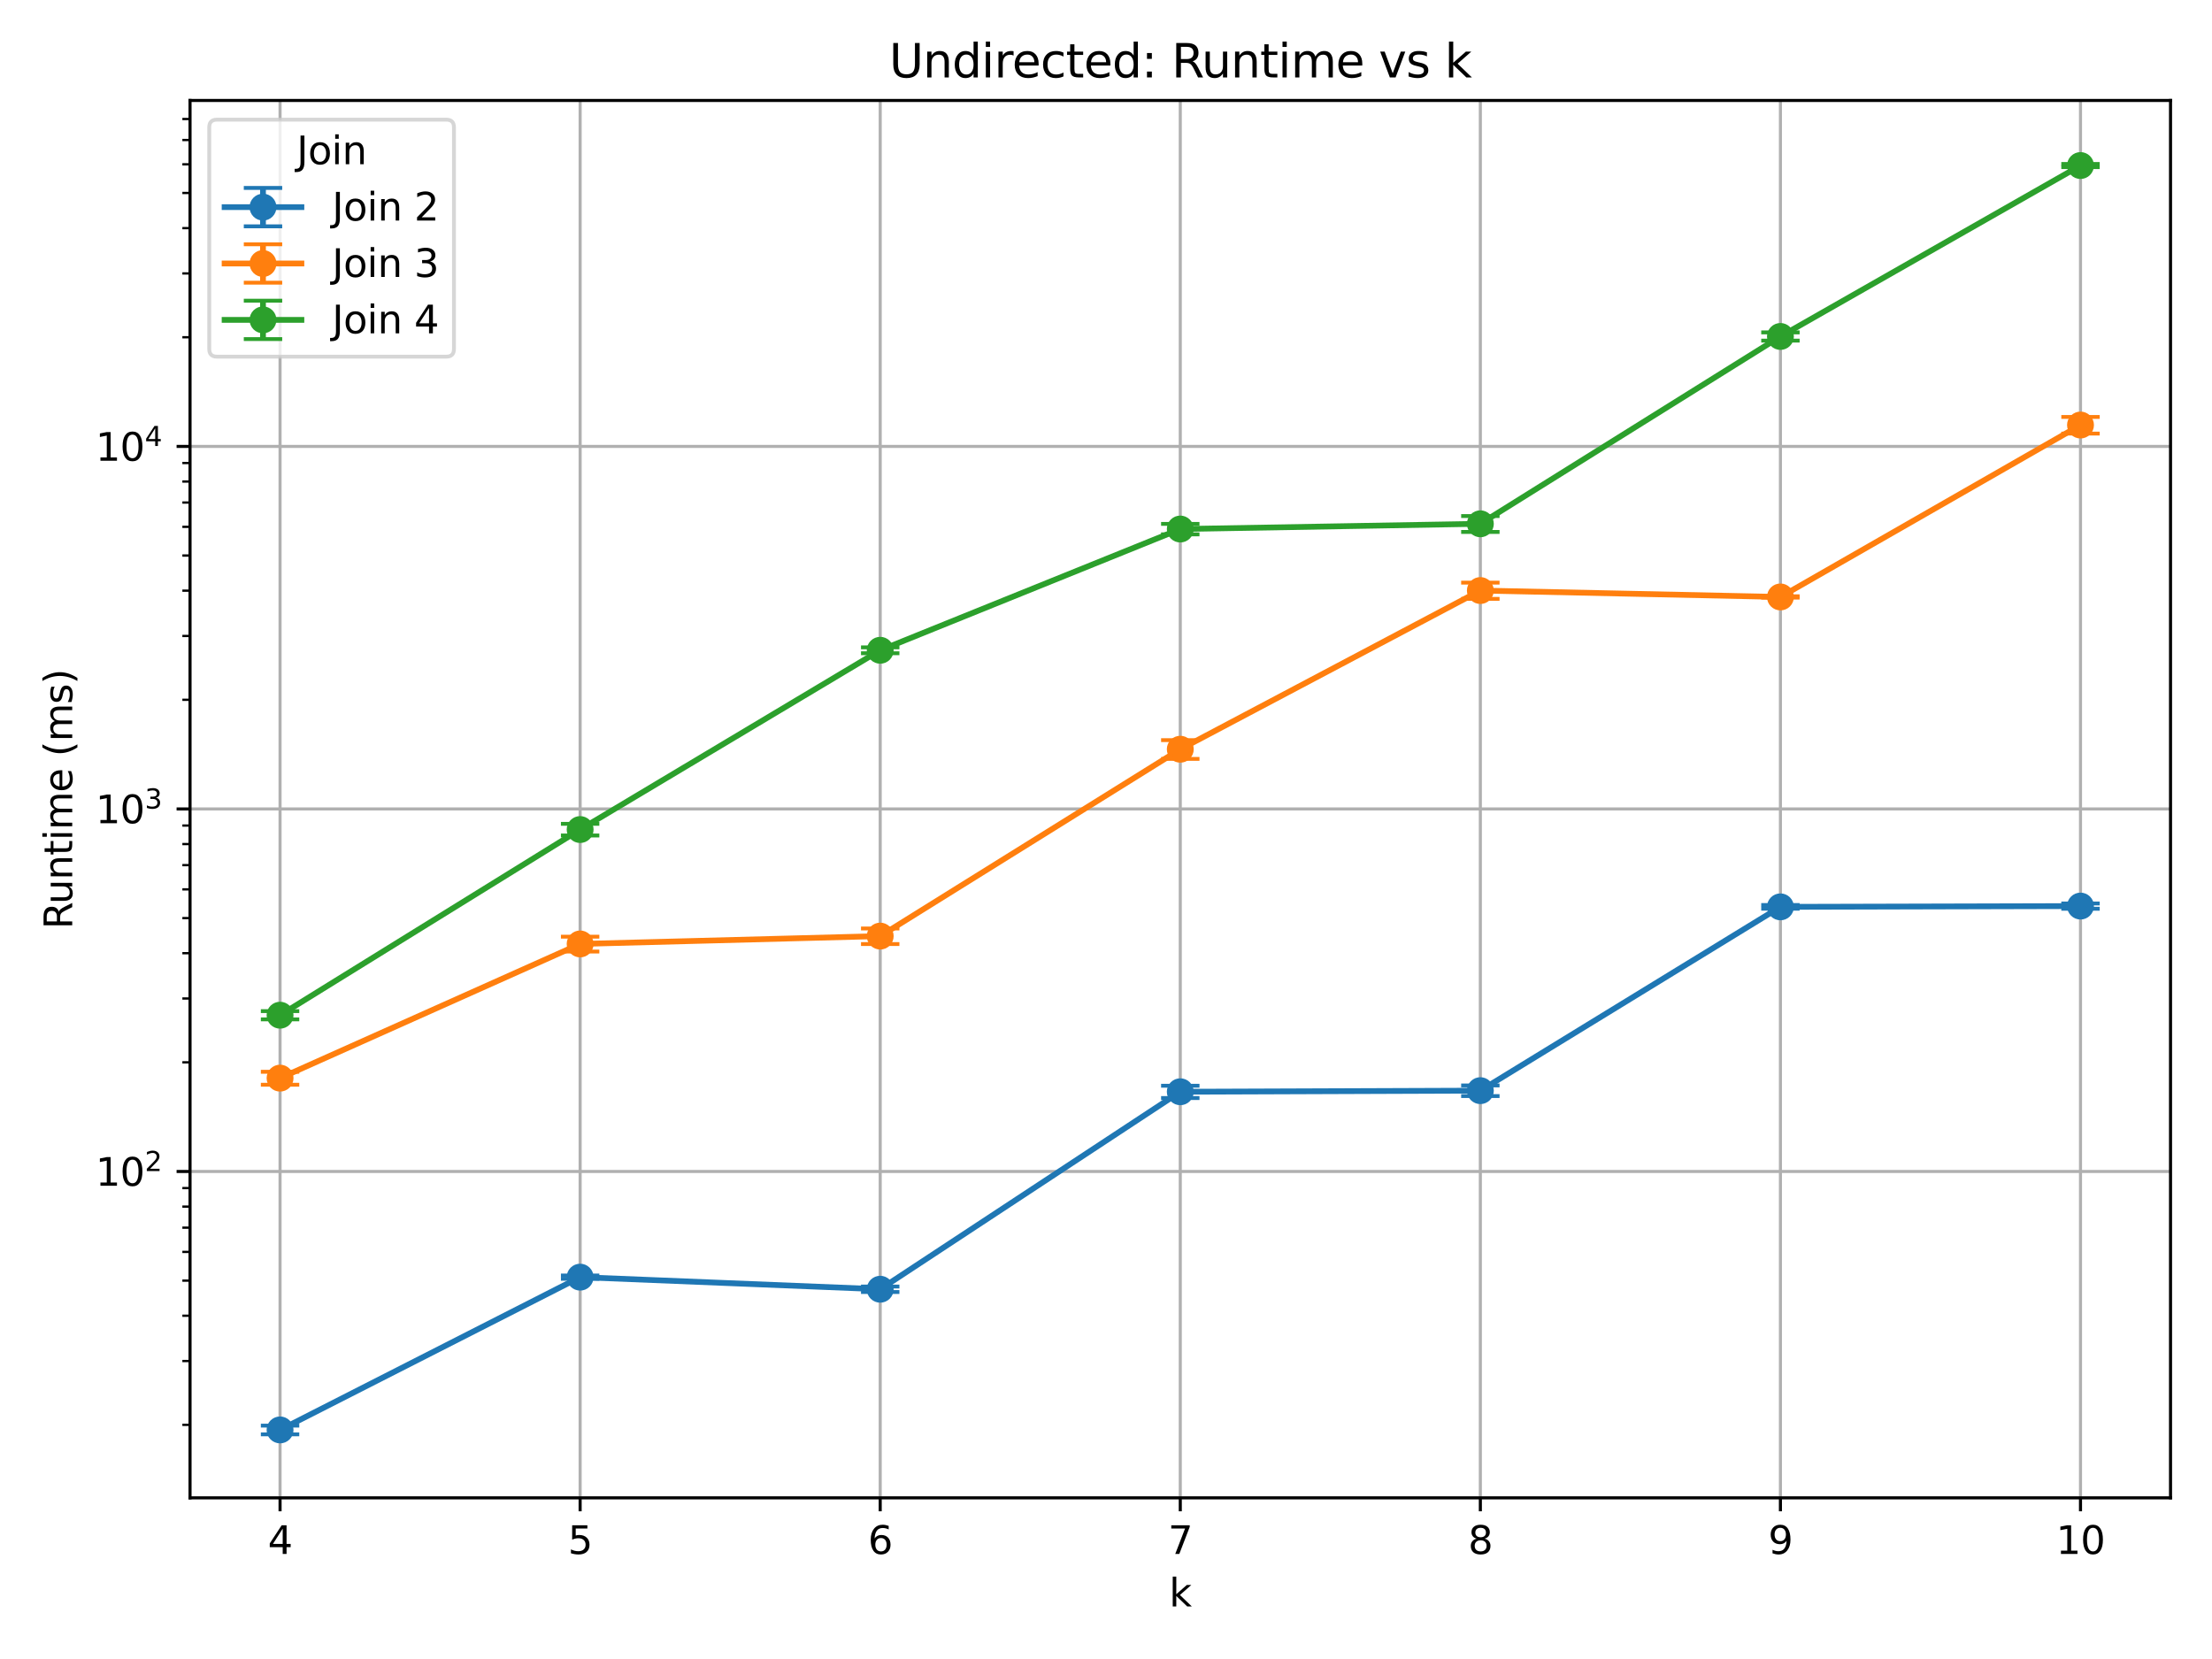 <?xml version="1.0" encoding="utf-8" standalone="no"?>
<!DOCTYPE svg PUBLIC "-//W3C//DTD SVG 1.1//EN"
  "http://www.w3.org/Graphics/SVG/1.1/DTD/svg11.dtd">
<svg xmlns:xlink="http://www.w3.org/1999/xlink" width="576pt" height="432pt" viewBox="0 0 576 432" xmlns="http://www.w3.org/2000/svg" version="1.1">
 <defs>
  <style type="text/css">*{stroke-linejoin: round; stroke-linecap: butt}</style>
 </defs>
 <g id="figure_1">
  <g id="patch_1">
   <path d="M 0 432 
L 576 432 
L 576 0 
L 0 0 
z
" style="fill: #ffffff"/>
  </g>
  <g id="axes_1">
   <g id="patch_2">
    <path d="M 49.485 390.04 
L 565.2 390.04 
L 565.2 26.16 
L 49.485 26.16 
z
" style="fill: #ffffff"/>
   </g>
   <g id="matplotlib.axis_1">
    <g id="xtick_1">
     <g id="line2d_1">
      <path d="M 72.927 390.04 
L 72.927 26.16 
" clip-path="url(#p89d82f7afc)" style="fill: none; stroke: #b0b0b0; stroke-width: 0.8; stroke-linecap: square"/>
     </g>
     <g id="line2d_2">
      <defs>
       <path id="mcb3fe357d2" d="M 0 0 
L 0 3.5 
" style="stroke: #000000; stroke-width: 0.8"/>
      </defs>
      <g>
       <use xlink:href="#mcb3fe357d2" x="72.927" y="390.04" style="stroke: #000000; stroke-width: 0.8"/>
      </g>
     </g>
     <g id="text_1">
      <!-- 4 -->
      <g transform="translate(69.746 404.638) scale(0.1 -0.1)">
       <defs>
        <path id="DejaVuSans-34" d="M 2419 4116 
L 825 1625 
L 2419 1625 
L 2419 4116 
z
M 2253 4666 
L 3047 4666 
L 3047 1625 
L 3713 1625 
L 3713 1100 
L 3047 1100 
L 3047 0 
L 2419 0 
L 2419 1100 
L 313 1100 
L 313 1709 
L 2253 4666 
z
" transform="scale(0.016)"/>
       </defs>
       <use xlink:href="#DejaVuSans-34"/>
      </g>
     </g>
    </g>
    <g id="xtick_2">
     <g id="line2d_3">
      <path d="M 151.065 390.04 
L 151.065 26.16 
" clip-path="url(#p89d82f7afc)" style="fill: none; stroke: #b0b0b0; stroke-width: 0.8; stroke-linecap: square"/>
     </g>
     <g id="line2d_4">
      <g>
       <use xlink:href="#mcb3fe357d2" x="151.065" y="390.04" style="stroke: #000000; stroke-width: 0.8"/>
      </g>
     </g>
     <g id="text_2">
      <!-- 5 -->
      <g transform="translate(147.884 404.638) scale(0.1 -0.1)">
       <defs>
        <path id="DejaVuSans-35" d="M 691 4666 
L 3169 4666 
L 3169 4134 
L 1269 4134 
L 1269 2991 
Q 1406 3038 1543 3061 
Q 1681 3084 1819 3084 
Q 2600 3084 3056 2656 
Q 3513 2228 3513 1497 
Q 3513 744 3044 326 
Q 2575 -91 1722 -91 
Q 1428 -91 1123 -41 
Q 819 9 494 109 
L 494 744 
Q 775 591 1075 516 
Q 1375 441 1709 441 
Q 2250 441 2565 725 
Q 2881 1009 2881 1497 
Q 2881 1984 2565 2268 
Q 2250 2553 1709 2553 
Q 1456 2553 1204 2497 
Q 953 2441 691 2322 
L 691 4666 
z
" transform="scale(0.016)"/>
       </defs>
       <use xlink:href="#DejaVuSans-35"/>
      </g>
     </g>
    </g>
    <g id="xtick_3">
     <g id="line2d_5">
      <path d="M 229.204 390.04 
L 229.204 26.16 
" clip-path="url(#p89d82f7afc)" style="fill: none; stroke: #b0b0b0; stroke-width: 0.8; stroke-linecap: square"/>
     </g>
     <g id="line2d_6">
      <g>
       <use xlink:href="#mcb3fe357d2" x="229.204" y="390.04" style="stroke: #000000; stroke-width: 0.8"/>
      </g>
     </g>
     <g id="text_3">
      <!-- 6 -->
      <g transform="translate(226.023 404.638) scale(0.1 -0.1)">
       <defs>
        <path id="DejaVuSans-36" d="M 2113 2584 
Q 1688 2584 1439 2293 
Q 1191 2003 1191 1497 
Q 1191 994 1439 701 
Q 1688 409 2113 409 
Q 2538 409 2786 701 
Q 3034 994 3034 1497 
Q 3034 2003 2786 2293 
Q 2538 2584 2113 2584 
z
M 3366 4563 
L 3366 3988 
Q 3128 4100 2886 4159 
Q 2644 4219 2406 4219 
Q 1781 4219 1451 3797 
Q 1122 3375 1075 2522 
Q 1259 2794 1537 2939 
Q 1816 3084 2150 3084 
Q 2853 3084 3261 2657 
Q 3669 2231 3669 1497 
Q 3669 778 3244 343 
Q 2819 -91 2113 -91 
Q 1303 -91 875 529 
Q 447 1150 447 2328 
Q 447 3434 972 4092 
Q 1497 4750 2381 4750 
Q 2619 4750 2861 4703 
Q 3103 4656 3366 4563 
z
" transform="scale(0.016)"/>
       </defs>
       <use xlink:href="#DejaVuSans-36"/>
      </g>
     </g>
    </g>
    <g id="xtick_4">
     <g id="line2d_7">
      <path d="M 307.343 390.04 
L 307.343 26.16 
" clip-path="url(#p89d82f7afc)" style="fill: none; stroke: #b0b0b0; stroke-width: 0.8; stroke-linecap: square"/>
     </g>
     <g id="line2d_8">
      <g>
       <use xlink:href="#mcb3fe357d2" x="307.343" y="390.04" style="stroke: #000000; stroke-width: 0.8"/>
      </g>
     </g>
     <g id="text_4">
      <!-- 7 -->
      <g transform="translate(304.161 404.638) scale(0.1 -0.1)">
       <defs>
        <path id="DejaVuSans-37" d="M 525 4666 
L 3525 4666 
L 3525 4397 
L 1831 0 
L 1172 0 
L 2766 4134 
L 525 4134 
L 525 4666 
z
" transform="scale(0.016)"/>
       </defs>
       <use xlink:href="#DejaVuSans-37"/>
      </g>
     </g>
    </g>
    <g id="xtick_5">
     <g id="line2d_9">
      <path d="M 385.481 390.04 
L 385.481 26.16 
" clip-path="url(#p89d82f7afc)" style="fill: none; stroke: #b0b0b0; stroke-width: 0.8; stroke-linecap: square"/>
     </g>
     <g id="line2d_10">
      <g>
       <use xlink:href="#mcb3fe357d2" x="385.481" y="390.04" style="stroke: #000000; stroke-width: 0.8"/>
      </g>
     </g>
     <g id="text_5">
      <!-- 8 -->
      <g transform="translate(382.3 404.638) scale(0.1 -0.1)">
       <defs>
        <path id="DejaVuSans-38" d="M 2034 2216 
Q 1584 2216 1326 1975 
Q 1069 1734 1069 1313 
Q 1069 891 1326 650 
Q 1584 409 2034 409 
Q 2484 409 2743 651 
Q 3003 894 3003 1313 
Q 3003 1734 2745 1975 
Q 2488 2216 2034 2216 
z
M 1403 2484 
Q 997 2584 770 2862 
Q 544 3141 544 3541 
Q 544 4100 942 4425 
Q 1341 4750 2034 4750 
Q 2731 4750 3128 4425 
Q 3525 4100 3525 3541 
Q 3525 3141 3298 2862 
Q 3072 2584 2669 2484 
Q 3125 2378 3379 2068 
Q 3634 1759 3634 1313 
Q 3634 634 3220 271 
Q 2806 -91 2034 -91 
Q 1263 -91 848 271 
Q 434 634 434 1313 
Q 434 1759 690 2068 
Q 947 2378 1403 2484 
z
M 1172 3481 
Q 1172 3119 1398 2916 
Q 1625 2713 2034 2713 
Q 2441 2713 2670 2916 
Q 2900 3119 2900 3481 
Q 2900 3844 2670 4047 
Q 2441 4250 2034 4250 
Q 1625 4250 1398 4047 
Q 1172 3844 1172 3481 
z
" transform="scale(0.016)"/>
       </defs>
       <use xlink:href="#DejaVuSans-38"/>
      </g>
     </g>
    </g>
    <g id="xtick_6">
     <g id="line2d_11">
      <path d="M 463.62 390.04 
L 463.62 26.16 
" clip-path="url(#p89d82f7afc)" style="fill: none; stroke: #b0b0b0; stroke-width: 0.8; stroke-linecap: square"/>
     </g>
     <g id="line2d_12">
      <g>
       <use xlink:href="#mcb3fe357d2" x="463.62" y="390.04" style="stroke: #000000; stroke-width: 0.8"/>
      </g>
     </g>
     <g id="text_6">
      <!-- 9 -->
      <g transform="translate(460.439 404.638) scale(0.1 -0.1)">
       <defs>
        <path id="DejaVuSans-39" d="M 703 97 
L 703 672 
Q 941 559 1184 500 
Q 1428 441 1663 441 
Q 2288 441 2617 861 
Q 2947 1281 2994 2138 
Q 2813 1869 2534 1725 
Q 2256 1581 1919 1581 
Q 1219 1581 811 2004 
Q 403 2428 403 3163 
Q 403 3881 828 4315 
Q 1253 4750 1959 4750 
Q 2769 4750 3195 4129 
Q 3622 3509 3622 2328 
Q 3622 1225 3098 567 
Q 2575 -91 1691 -91 
Q 1453 -91 1209 -44 
Q 966 3 703 97 
z
M 1959 2075 
Q 2384 2075 2632 2365 
Q 2881 2656 2881 3163 
Q 2881 3666 2632 3958 
Q 2384 4250 1959 4250 
Q 1534 4250 1286 3958 
Q 1038 3666 1038 3163 
Q 1038 2656 1286 2365 
Q 1534 2075 1959 2075 
z
" transform="scale(0.016)"/>
       </defs>
       <use xlink:href="#DejaVuSans-39"/>
      </g>
     </g>
    </g>
    <g id="xtick_7">
     <g id="line2d_13">
      <path d="M 541.758 390.04 
L 541.758 26.16 
" clip-path="url(#p89d82f7afc)" style="fill: none; stroke: #b0b0b0; stroke-width: 0.8; stroke-linecap: square"/>
     </g>
     <g id="line2d_14">
      <g>
       <use xlink:href="#mcb3fe357d2" x="541.758" y="390.04" style="stroke: #000000; stroke-width: 0.8"/>
      </g>
     </g>
     <g id="text_7">
      <!-- 10 -->
      <g transform="translate(535.396 404.638) scale(0.1 -0.1)">
       <defs>
        <path id="DejaVuSans-31" d="M 794 531 
L 1825 531 
L 1825 4091 
L 703 3866 
L 703 4441 
L 1819 4666 
L 2450 4666 
L 2450 531 
L 3481 531 
L 3481 0 
L 794 0 
L 794 531 
z
" transform="scale(0.016)"/>
        <path id="DejaVuSans-30" d="M 2034 4250 
Q 1547 4250 1301 3770 
Q 1056 3291 1056 2328 
Q 1056 1369 1301 889 
Q 1547 409 2034 409 
Q 2525 409 2770 889 
Q 3016 1369 3016 2328 
Q 3016 3291 2770 3770 
Q 2525 4250 2034 4250 
z
M 2034 4750 
Q 2819 4750 3233 4129 
Q 3647 3509 3647 2328 
Q 3647 1150 3233 529 
Q 2819 -91 2034 -91 
Q 1250 -91 836 529 
Q 422 1150 422 2328 
Q 422 3509 836 4129 
Q 1250 4750 2034 4750 
z
" transform="scale(0.016)"/>
       </defs>
       <use xlink:href="#DejaVuSans-31"/>
       <use xlink:href="#DejaVuSans-30" x="63.623"/>
      </g>
     </g>
    </g>
    <g id="text_8">
     <!-- k -->
     <g transform="translate(304.447 418.317) scale(0.1 -0.1)">
      <defs>
       <path id="DejaVuSans-6b" d="M 581 4863 
L 1159 4863 
L 1159 1991 
L 2875 3500 
L 3609 3500 
L 1753 1863 
L 3688 0 
L 2938 0 
L 1159 1709 
L 1159 0 
L 581 0 
L 581 4863 
z
" transform="scale(0.016)"/>
      </defs>
      <use xlink:href="#DejaVuSans-6b"/>
     </g>
    </g>
   </g>
   <g id="matplotlib.axis_2">
    <g id="ytick_1">
     <g id="line2d_15">
      <path d="M 49.485 305.05 
L 565.2 305.05 
" clip-path="url(#p89d82f7afc)" style="fill: none; stroke: #b0b0b0; stroke-width: 0.8; stroke-linecap: square"/>
     </g>
     <g id="line2d_16">
      <defs>
       <path id="m101b2f6f28" d="M 0 0 
L -3.5 0 
" style="stroke: #000000; stroke-width: 0.8"/>
      </defs>
      <g>
       <use xlink:href="#m101b2f6f28" x="49.485" y="305.05" style="stroke: #000000; stroke-width: 0.8"/>
      </g>
     </g>
     <g id="text_9">
      <!-- $\mathdefault{10^{2}}$ -->
      <g transform="translate(24.885 308.85) scale(0.1 -0.1)">
       <defs>
        <path id="DejaVuSans-32" d="M 1228 531 
L 3431 531 
L 3431 0 
L 469 0 
L 469 531 
Q 828 903 1448 1529 
Q 2069 2156 2228 2338 
Q 2531 2678 2651 2914 
Q 2772 3150 2772 3378 
Q 2772 3750 2511 3984 
Q 2250 4219 1831 4219 
Q 1534 4219 1204 4116 
Q 875 4013 500 3803 
L 500 4441 
Q 881 4594 1212 4672 
Q 1544 4750 1819 4750 
Q 2544 4750 2975 4387 
Q 3406 4025 3406 3419 
Q 3406 3131 3298 2873 
Q 3191 2616 2906 2266 
Q 2828 2175 2409 1742 
Q 1991 1309 1228 531 
z
" transform="scale(0.016)"/>
       </defs>
       <use xlink:href="#DejaVuSans-31" transform="translate(0 0.766)"/>
       <use xlink:href="#DejaVuSans-30" transform="translate(63.623 0.766)"/>
       <use xlink:href="#DejaVuSans-32" transform="translate(128.203 39.047) scale(0.7)"/>
      </g>
     </g>
    </g>
    <g id="ytick_2">
     <g id="line2d_17">
      <path d="M 49.485 210.646 
L 565.2 210.646 
" clip-path="url(#p89d82f7afc)" style="fill: none; stroke: #b0b0b0; stroke-width: 0.8; stroke-linecap: square"/>
     </g>
     <g id="line2d_18">
      <g>
       <use xlink:href="#m101b2f6f28" x="49.485" y="210.646" style="stroke: #000000; stroke-width: 0.8"/>
      </g>
     </g>
     <g id="text_10">
      <!-- $\mathdefault{10^{3}}$ -->
      <g transform="translate(24.885 214.445) scale(0.1 -0.1)">
       <defs>
        <path id="DejaVuSans-33" d="M 2597 2516 
Q 3050 2419 3304 2112 
Q 3559 1806 3559 1356 
Q 3559 666 3084 287 
Q 2609 -91 1734 -91 
Q 1441 -91 1130 -33 
Q 819 25 488 141 
L 488 750 
Q 750 597 1062 519 
Q 1375 441 1716 441 
Q 2309 441 2620 675 
Q 2931 909 2931 1356 
Q 2931 1769 2642 2001 
Q 2353 2234 1838 2234 
L 1294 2234 
L 1294 2753 
L 1863 2753 
Q 2328 2753 2575 2939 
Q 2822 3125 2822 3475 
Q 2822 3834 2567 4026 
Q 2313 4219 1838 4219 
Q 1578 4219 1281 4162 
Q 984 4106 628 3988 
L 628 4550 
Q 988 4650 1302 4700 
Q 1616 4750 1894 4750 
Q 2613 4750 3031 4423 
Q 3450 4097 3450 3541 
Q 3450 3153 3228 2886 
Q 3006 2619 2597 2516 
z
" transform="scale(0.016)"/>
       </defs>
       <use xlink:href="#DejaVuSans-31" transform="translate(0 0.766)"/>
       <use xlink:href="#DejaVuSans-30" transform="translate(63.623 0.766)"/>
       <use xlink:href="#DejaVuSans-33" transform="translate(128.203 39.047) scale(0.7)"/>
      </g>
     </g>
    </g>
    <g id="ytick_3">
     <g id="line2d_19">
      <path d="M 49.485 116.242 
L 565.2 116.242 
" clip-path="url(#p89d82f7afc)" style="fill: none; stroke: #b0b0b0; stroke-width: 0.8; stroke-linecap: square"/>
     </g>
     <g id="line2d_20">
      <g>
       <use xlink:href="#m101b2f6f28" x="49.485" y="116.242" style="stroke: #000000; stroke-width: 0.8"/>
      </g>
     </g>
     <g id="text_11">
      <!-- $\mathdefault{10^{4}}$ -->
      <g transform="translate(24.885 120.041) scale(0.1 -0.1)">
       <use xlink:href="#DejaVuSans-31" transform="translate(0 0.684)"/>
       <use xlink:href="#DejaVuSans-30" transform="translate(63.623 0.684)"/>
       <use xlink:href="#DejaVuSans-34" transform="translate(128.203 38.966) scale(0.7)"/>
      </g>
     </g>
    </g>
    <g id="ytick_4">
     <g id="line2d_21">
      <defs>
       <path id="mb5f5dbda68" d="M 0 0 
L -2 0 
" style="stroke: #000000; stroke-width: 0.6"/>
      </defs>
      <g>
       <use xlink:href="#mb5f5dbda68" x="49.485" y="371.036" style="stroke: #000000; stroke-width: 0.6"/>
      </g>
     </g>
    </g>
    <g id="ytick_5">
     <g id="line2d_22">
      <g>
       <use xlink:href="#mb5f5dbda68" x="49.485" y="354.412" style="stroke: #000000; stroke-width: 0.6"/>
      </g>
     </g>
    </g>
    <g id="ytick_6">
     <g id="line2d_23">
      <g>
       <use xlink:href="#mb5f5dbda68" x="49.485" y="342.618" style="stroke: #000000; stroke-width: 0.6"/>
      </g>
     </g>
    </g>
    <g id="ytick_7">
     <g id="line2d_24">
      <g>
       <use xlink:href="#mb5f5dbda68" x="49.485" y="333.469" style="stroke: #000000; stroke-width: 0.6"/>
      </g>
     </g>
    </g>
    <g id="ytick_8">
     <g id="line2d_25">
      <g>
       <use xlink:href="#mb5f5dbda68" x="49.485" y="325.994" style="stroke: #000000; stroke-width: 0.6"/>
      </g>
     </g>
    </g>
    <g id="ytick_9">
     <g id="line2d_26">
      <g>
       <use xlink:href="#mb5f5dbda68" x="49.485" y="319.674" style="stroke: #000000; stroke-width: 0.6"/>
      </g>
     </g>
    </g>
    <g id="ytick_10">
     <g id="line2d_27">
      <g>
       <use xlink:href="#mb5f5dbda68" x="49.485" y="314.199" style="stroke: #000000; stroke-width: 0.6"/>
      </g>
     </g>
    </g>
    <g id="ytick_11">
     <g id="line2d_28">
      <g>
       <use xlink:href="#mb5f5dbda68" x="49.485" y="309.37" style="stroke: #000000; stroke-width: 0.6"/>
      </g>
     </g>
    </g>
    <g id="ytick_12">
     <g id="line2d_29">
      <g>
       <use xlink:href="#mb5f5dbda68" x="49.485" y="276.632" style="stroke: #000000; stroke-width: 0.6"/>
      </g>
     </g>
    </g>
    <g id="ytick_13">
     <g id="line2d_30">
      <g>
       <use xlink:href="#mb5f5dbda68" x="49.485" y="260.008" style="stroke: #000000; stroke-width: 0.6"/>
      </g>
     </g>
    </g>
    <g id="ytick_14">
     <g id="line2d_31">
      <g>
       <use xlink:href="#mb5f5dbda68" x="49.485" y="248.213" style="stroke: #000000; stroke-width: 0.6"/>
      </g>
     </g>
    </g>
    <g id="ytick_15">
     <g id="line2d_32">
      <g>
       <use xlink:href="#mb5f5dbda68" x="49.485" y="239.065" style="stroke: #000000; stroke-width: 0.6"/>
      </g>
     </g>
    </g>
    <g id="ytick_16">
     <g id="line2d_33">
      <g>
       <use xlink:href="#mb5f5dbda68" x="49.485" y="231.59" style="stroke: #000000; stroke-width: 0.6"/>
      </g>
     </g>
    </g>
    <g id="ytick_17">
     <g id="line2d_34">
      <g>
       <use xlink:href="#mb5f5dbda68" x="49.485" y="225.27" style="stroke: #000000; stroke-width: 0.6"/>
      </g>
     </g>
    </g>
    <g id="ytick_18">
     <g id="line2d_35">
      <g>
       <use xlink:href="#mb5f5dbda68" x="49.485" y="219.795" style="stroke: #000000; stroke-width: 0.6"/>
      </g>
     </g>
    </g>
    <g id="ytick_19">
     <g id="line2d_36">
      <g>
       <use xlink:href="#mb5f5dbda68" x="49.485" y="214.966" style="stroke: #000000; stroke-width: 0.6"/>
      </g>
     </g>
    </g>
    <g id="ytick_20">
     <g id="line2d_37">
      <g>
       <use xlink:href="#mb5f5dbda68" x="49.485" y="182.228" style="stroke: #000000; stroke-width: 0.6"/>
      </g>
     </g>
    </g>
    <g id="ytick_21">
     <g id="line2d_38">
      <g>
       <use xlink:href="#mb5f5dbda68" x="49.485" y="165.604" style="stroke: #000000; stroke-width: 0.6"/>
      </g>
     </g>
    </g>
    <g id="ytick_22">
     <g id="line2d_39">
      <g>
       <use xlink:href="#mb5f5dbda68" x="49.485" y="153.809" style="stroke: #000000; stroke-width: 0.6"/>
      </g>
     </g>
    </g>
    <g id="ytick_23">
     <g id="line2d_40">
      <g>
       <use xlink:href="#mb5f5dbda68" x="49.485" y="144.661" style="stroke: #000000; stroke-width: 0.6"/>
      </g>
     </g>
    </g>
    <g id="ytick_24">
     <g id="line2d_41">
      <g>
       <use xlink:href="#mb5f5dbda68" x="49.485" y="137.185" style="stroke: #000000; stroke-width: 0.6"/>
      </g>
     </g>
    </g>
    <g id="ytick_25">
     <g id="line2d_42">
      <g>
       <use xlink:href="#mb5f5dbda68" x="49.485" y="130.865" style="stroke: #000000; stroke-width: 0.6"/>
      </g>
     </g>
    </g>
    <g id="ytick_26">
     <g id="line2d_43">
      <g>
       <use xlink:href="#mb5f5dbda68" x="49.485" y="125.391" style="stroke: #000000; stroke-width: 0.6"/>
      </g>
     </g>
    </g>
    <g id="ytick_27">
     <g id="line2d_44">
      <g>
       <use xlink:href="#mb5f5dbda68" x="49.485" y="120.562" style="stroke: #000000; stroke-width: 0.6"/>
      </g>
     </g>
    </g>
    <g id="ytick_28">
     <g id="line2d_45">
      <g>
       <use xlink:href="#mb5f5dbda68" x="49.485" y="87.824" style="stroke: #000000; stroke-width: 0.6"/>
      </g>
     </g>
    </g>
    <g id="ytick_29">
     <g id="line2d_46">
      <g>
       <use xlink:href="#mb5f5dbda68" x="49.485" y="71.2" style="stroke: #000000; stroke-width: 0.6"/>
      </g>
     </g>
    </g>
    <g id="ytick_30">
     <g id="line2d_47">
      <g>
       <use xlink:href="#mb5f5dbda68" x="49.485" y="59.405" style="stroke: #000000; stroke-width: 0.6"/>
      </g>
     </g>
    </g>
    <g id="ytick_31">
     <g id="line2d_48">
      <g>
       <use xlink:href="#mb5f5dbda68" x="49.485" y="50.256" style="stroke: #000000; stroke-width: 0.6"/>
      </g>
     </g>
    </g>
    <g id="ytick_32">
     <g id="line2d_49">
      <g>
       <use xlink:href="#mb5f5dbda68" x="49.485" y="42.781" style="stroke: #000000; stroke-width: 0.6"/>
      </g>
     </g>
    </g>
    <g id="ytick_33">
     <g id="line2d_50">
      <g>
       <use xlink:href="#mb5f5dbda68" x="49.485" y="36.461" style="stroke: #000000; stroke-width: 0.6"/>
      </g>
     </g>
    </g>
    <g id="ytick_34">
     <g id="line2d_51">
      <g>
       <use xlink:href="#mb5f5dbda68" x="49.485" y="30.987" style="stroke: #000000; stroke-width: 0.6"/>
      </g>
     </g>
    </g>
    <g id="text_12">
     <!-- Runtime (ms) -->
     <g transform="translate(18.805 241.948) rotate(-90) scale(0.1 -0.1)">
      <defs>
       <path id="DejaVuSans-52" d="M 2841 2188 
Q 3044 2119 3236 1894 
Q 3428 1669 3622 1275 
L 4263 0 
L 3584 0 
L 2988 1197 
Q 2756 1666 2539 1819 
Q 2322 1972 1947 1972 
L 1259 1972 
L 1259 0 
L 628 0 
L 628 4666 
L 2053 4666 
Q 2853 4666 3247 4331 
Q 3641 3997 3641 3322 
Q 3641 2881 3436 2590 
Q 3231 2300 2841 2188 
z
M 1259 4147 
L 1259 2491 
L 2053 2491 
Q 2509 2491 2742 2702 
Q 2975 2913 2975 3322 
Q 2975 3731 2742 3939 
Q 2509 4147 2053 4147 
L 1259 4147 
z
" transform="scale(0.016)"/>
       <path id="DejaVuSans-75" d="M 544 1381 
L 544 3500 
L 1119 3500 
L 1119 1403 
Q 1119 906 1312 657 
Q 1506 409 1894 409 
Q 2359 409 2629 706 
Q 2900 1003 2900 1516 
L 2900 3500 
L 3475 3500 
L 3475 0 
L 2900 0 
L 2900 538 
Q 2691 219 2414 64 
Q 2138 -91 1772 -91 
Q 1169 -91 856 284 
Q 544 659 544 1381 
z
M 1991 3584 
L 1991 3584 
z
" transform="scale(0.016)"/>
       <path id="DejaVuSans-6e" d="M 3513 2113 
L 3513 0 
L 2938 0 
L 2938 2094 
Q 2938 2591 2744 2837 
Q 2550 3084 2163 3084 
Q 1697 3084 1428 2787 
Q 1159 2491 1159 1978 
L 1159 0 
L 581 0 
L 581 3500 
L 1159 3500 
L 1159 2956 
Q 1366 3272 1645 3428 
Q 1925 3584 2291 3584 
Q 2894 3584 3203 3211 
Q 3513 2838 3513 2113 
z
" transform="scale(0.016)"/>
       <path id="DejaVuSans-74" d="M 1172 4494 
L 1172 3500 
L 2356 3500 
L 2356 3053 
L 1172 3053 
L 1172 1153 
Q 1172 725 1289 603 
Q 1406 481 1766 481 
L 2356 481 
L 2356 0 
L 1766 0 
Q 1100 0 847 248 
Q 594 497 594 1153 
L 594 3053 
L 172 3053 
L 172 3500 
L 594 3500 
L 594 4494 
L 1172 4494 
z
" transform="scale(0.016)"/>
       <path id="DejaVuSans-69" d="M 603 3500 
L 1178 3500 
L 1178 0 
L 603 0 
L 603 3500 
z
M 603 4863 
L 1178 4863 
L 1178 4134 
L 603 4134 
L 603 4863 
z
" transform="scale(0.016)"/>
       <path id="DejaVuSans-6d" d="M 3328 2828 
Q 3544 3216 3844 3400 
Q 4144 3584 4550 3584 
Q 5097 3584 5394 3201 
Q 5691 2819 5691 2113 
L 5691 0 
L 5113 0 
L 5113 2094 
Q 5113 2597 4934 2840 
Q 4756 3084 4391 3084 
Q 3944 3084 3684 2787 
Q 3425 2491 3425 1978 
L 3425 0 
L 2847 0 
L 2847 2094 
Q 2847 2600 2669 2842 
Q 2491 3084 2119 3084 
Q 1678 3084 1418 2786 
Q 1159 2488 1159 1978 
L 1159 0 
L 581 0 
L 581 3500 
L 1159 3500 
L 1159 2956 
Q 1356 3278 1631 3431 
Q 1906 3584 2284 3584 
Q 2666 3584 2933 3390 
Q 3200 3197 3328 2828 
z
" transform="scale(0.016)"/>
       <path id="DejaVuSans-65" d="M 3597 1894 
L 3597 1613 
L 953 1613 
Q 991 1019 1311 708 
Q 1631 397 2203 397 
Q 2534 397 2845 478 
Q 3156 559 3463 722 
L 3463 178 
Q 3153 47 2828 -22 
Q 2503 -91 2169 -91 
Q 1331 -91 842 396 
Q 353 884 353 1716 
Q 353 2575 817 3079 
Q 1281 3584 2069 3584 
Q 2775 3584 3186 3129 
Q 3597 2675 3597 1894 
z
M 3022 2063 
Q 3016 2534 2758 2815 
Q 2500 3097 2075 3097 
Q 1594 3097 1305 2825 
Q 1016 2553 972 2059 
L 3022 2063 
z
" transform="scale(0.016)"/>
       <path id="DejaVuSans-20" transform="scale(0.016)"/>
       <path id="DejaVuSans-28" d="M 1984 4856 
Q 1566 4138 1362 3434 
Q 1159 2731 1159 2009 
Q 1159 1288 1364 580 
Q 1569 -128 1984 -844 
L 1484 -844 
Q 1016 -109 783 600 
Q 550 1309 550 2009 
Q 550 2706 781 3412 
Q 1013 4119 1484 4856 
L 1984 4856 
z
" transform="scale(0.016)"/>
       <path id="DejaVuSans-73" d="M 2834 3397 
L 2834 2853 
Q 2591 2978 2328 3040 
Q 2066 3103 1784 3103 
Q 1356 3103 1142 2972 
Q 928 2841 928 2578 
Q 928 2378 1081 2264 
Q 1234 2150 1697 2047 
L 1894 2003 
Q 2506 1872 2764 1633 
Q 3022 1394 3022 966 
Q 3022 478 2636 193 
Q 2250 -91 1575 -91 
Q 1294 -91 989 -36 
Q 684 19 347 128 
L 347 722 
Q 666 556 975 473 
Q 1284 391 1588 391 
Q 1994 391 2212 530 
Q 2431 669 2431 922 
Q 2431 1156 2273 1281 
Q 2116 1406 1581 1522 
L 1381 1569 
Q 847 1681 609 1914 
Q 372 2147 372 2553 
Q 372 3047 722 3315 
Q 1072 3584 1716 3584 
Q 2034 3584 2315 3537 
Q 2597 3491 2834 3397 
z
" transform="scale(0.016)"/>
       <path id="DejaVuSans-29" d="M 513 4856 
L 1013 4856 
Q 1481 4119 1714 3412 
Q 1947 2706 1947 2009 
Q 1947 1309 1714 600 
Q 1481 -109 1013 -844 
L 513 -844 
Q 928 -128 1133 580 
Q 1338 1288 1338 2009 
Q 1338 2731 1133 3434 
Q 928 4138 513 4856 
z
" transform="scale(0.016)"/>
      </defs>
      <use xlink:href="#DejaVuSans-52"/>
      <use xlink:href="#DejaVuSans-75" x="64.982"/>
      <use xlink:href="#DejaVuSans-6e" x="128.361"/>
      <use xlink:href="#DejaVuSans-74" x="191.74"/>
      <use xlink:href="#DejaVuSans-69" x="230.949"/>
      <use xlink:href="#DejaVuSans-6d" x="258.732"/>
      <use xlink:href="#DejaVuSans-65" x="356.145"/>
      <use xlink:href="#DejaVuSans-20" x="417.668"/>
      <use xlink:href="#DejaVuSans-28" x="449.455"/>
      <use xlink:href="#DejaVuSans-6d" x="488.469"/>
      <use xlink:href="#DejaVuSans-73" x="585.881"/>
      <use xlink:href="#DejaVuSans-29" x="637.98"/>
     </g>
    </g>
   </g>
   <g id="LineCollection_1">
    <path d="M 72.927 373.5 
L 72.927 371.225 
" clip-path="url(#p89d82f7afc)" style="fill: none; stroke: #1f77b4; stroke-width: 1.5"/>
    <path d="M 151.065 332.993 
L 151.065 332.143 
" clip-path="url(#p89d82f7afc)" style="fill: none; stroke: #1f77b4; stroke-width: 1.5"/>
    <path d="M 229.204 336.435 
L 229.204 335.005 
" clip-path="url(#p89d82f7afc)" style="fill: none; stroke: #1f77b4; stroke-width: 1.5"/>
    <path d="M 307.343 285.927 
L 307.343 282.718 
" clip-path="url(#p89d82f7afc)" style="fill: none; stroke: #1f77b4; stroke-width: 1.5"/>
    <path d="M 385.481 285.413 
L 385.481 282.642 
" clip-path="url(#p89d82f7afc)" style="fill: none; stroke: #1f77b4; stroke-width: 1.5"/>
    <path d="M 463.62 236.63 
L 463.62 235.664 
" clip-path="url(#p89d82f7afc)" style="fill: none; stroke: #1f77b4; stroke-width: 1.5"/>
    <path d="M 541.758 236.636 
L 541.758 235.257 
" clip-path="url(#p89d82f7afc)" style="fill: none; stroke: #1f77b4; stroke-width: 1.5"/>
   </g>
   <g id="line2d_52">
    <defs>
     <path id="ma901e4ffd2" d="M 5 0 
L -5 -0 
" style="stroke: #1f77b4"/>
    </defs>
    <g clip-path="url(#p89d82f7afc)">
     <use xlink:href="#ma901e4ffd2" x="72.927" y="373.5" style="fill: #1f77b4; stroke: #1f77b4"/>
     <use xlink:href="#ma901e4ffd2" x="151.065" y="332.993" style="fill: #1f77b4; stroke: #1f77b4"/>
     <use xlink:href="#ma901e4ffd2" x="229.204" y="336.435" style="fill: #1f77b4; stroke: #1f77b4"/>
     <use xlink:href="#ma901e4ffd2" x="307.343" y="285.927" style="fill: #1f77b4; stroke: #1f77b4"/>
     <use xlink:href="#ma901e4ffd2" x="385.481" y="285.413" style="fill: #1f77b4; stroke: #1f77b4"/>
     <use xlink:href="#ma901e4ffd2" x="463.62" y="236.63" style="fill: #1f77b4; stroke: #1f77b4"/>
     <use xlink:href="#ma901e4ffd2" x="541.758" y="236.636" style="fill: #1f77b4; stroke: #1f77b4"/>
    </g>
   </g>
   <g id="line2d_53">
    <g clip-path="url(#p89d82f7afc)">
     <use xlink:href="#ma901e4ffd2" x="72.927" y="371.225" style="fill: #1f77b4; stroke: #1f77b4"/>
     <use xlink:href="#ma901e4ffd2" x="151.065" y="332.143" style="fill: #1f77b4; stroke: #1f77b4"/>
     <use xlink:href="#ma901e4ffd2" x="229.204" y="335.005" style="fill: #1f77b4; stroke: #1f77b4"/>
     <use xlink:href="#ma901e4ffd2" x="307.343" y="282.718" style="fill: #1f77b4; stroke: #1f77b4"/>
     <use xlink:href="#ma901e4ffd2" x="385.481" y="282.642" style="fill: #1f77b4; stroke: #1f77b4"/>
     <use xlink:href="#ma901e4ffd2" x="463.62" y="235.664" style="fill: #1f77b4; stroke: #1f77b4"/>
     <use xlink:href="#ma901e4ffd2" x="541.758" y="235.257" style="fill: #1f77b4; stroke: #1f77b4"/>
    </g>
   </g>
   <g id="LineCollection_2">
    <path d="M 72.927 282.464 
L 72.927 279.09 
" clip-path="url(#p89d82f7afc)" style="fill: none; stroke: #ff7f0e; stroke-width: 1.5"/>
    <path d="M 151.065 247.779 
L 151.065 243.911 
" clip-path="url(#p89d82f7afc)" style="fill: none; stroke: #ff7f0e; stroke-width: 1.5"/>
    <path d="M 229.204 245.834 
L 229.204 241.779 
" clip-path="url(#p89d82f7afc)" style="fill: none; stroke: #ff7f0e; stroke-width: 1.5"/>
    <path d="M 307.343 197.618 
L 307.343 192.724 
" clip-path="url(#p89d82f7afc)" style="fill: none; stroke: #ff7f0e; stroke-width: 1.5"/>
    <path d="M 385.481 155.944 
L 385.481 151.715 
" clip-path="url(#p89d82f7afc)" style="fill: none; stroke: #ff7f0e; stroke-width: 1.5"/>
    <path d="M 463.62 155.619 
L 463.62 155.267 
" clip-path="url(#p89d82f7afc)" style="fill: none; stroke: #ff7f0e; stroke-width: 1.5"/>
    <path d="M 541.758 112.906 
L 541.758 108.566 
" clip-path="url(#p89d82f7afc)" style="fill: none; stroke: #ff7f0e; stroke-width: 1.5"/>
   </g>
   <g id="line2d_54">
    <defs>
     <path id="m1715982ea3" d="M 5 0 
L -5 -0 
" style="stroke: #ff7f0e"/>
    </defs>
    <g clip-path="url(#p89d82f7afc)">
     <use xlink:href="#m1715982ea3" x="72.927" y="282.464" style="fill: #ff7f0e; stroke: #ff7f0e"/>
     <use xlink:href="#m1715982ea3" x="151.065" y="247.779" style="fill: #ff7f0e; stroke: #ff7f0e"/>
     <use xlink:href="#m1715982ea3" x="229.204" y="245.834" style="fill: #ff7f0e; stroke: #ff7f0e"/>
     <use xlink:href="#m1715982ea3" x="307.343" y="197.618" style="fill: #ff7f0e; stroke: #ff7f0e"/>
     <use xlink:href="#m1715982ea3" x="385.481" y="155.944" style="fill: #ff7f0e; stroke: #ff7f0e"/>
     <use xlink:href="#m1715982ea3" x="463.62" y="155.619" style="fill: #ff7f0e; stroke: #ff7f0e"/>
     <use xlink:href="#m1715982ea3" x="541.758" y="112.906" style="fill: #ff7f0e; stroke: #ff7f0e"/>
    </g>
   </g>
   <g id="line2d_55">
    <g clip-path="url(#p89d82f7afc)">
     <use xlink:href="#m1715982ea3" x="72.927" y="279.09" style="fill: #ff7f0e; stroke: #ff7f0e"/>
     <use xlink:href="#m1715982ea3" x="151.065" y="243.911" style="fill: #ff7f0e; stroke: #ff7f0e"/>
     <use xlink:href="#m1715982ea3" x="229.204" y="241.779" style="fill: #ff7f0e; stroke: #ff7f0e"/>
     <use xlink:href="#m1715982ea3" x="307.343" y="192.724" style="fill: #ff7f0e; stroke: #ff7f0e"/>
     <use xlink:href="#m1715982ea3" x="385.481" y="151.715" style="fill: #ff7f0e; stroke: #ff7f0e"/>
     <use xlink:href="#m1715982ea3" x="463.62" y="155.267" style="fill: #ff7f0e; stroke: #ff7f0e"/>
     <use xlink:href="#m1715982ea3" x="541.758" y="108.566" style="fill: #ff7f0e; stroke: #ff7f0e"/>
    </g>
   </g>
   <g id="LineCollection_3">
    <path d="M 72.927 265.447 
L 72.927 263.294 
" clip-path="url(#p89d82f7afc)" style="fill: none; stroke: #2ca02c; stroke-width: 1.5"/>
    <path d="M 151.065 217.558 
L 151.065 214.523 
" clip-path="url(#p89d82f7afc)" style="fill: none; stroke: #2ca02c; stroke-width: 1.5"/>
    <path d="M 229.204 170.109 
L 229.204 168.567 
" clip-path="url(#p89d82f7afc)" style="fill: none; stroke: #2ca02c; stroke-width: 1.5"/>
    <path d="M 307.343 139.145 
L 307.343 136.419 
" clip-path="url(#p89d82f7afc)" style="fill: none; stroke: #2ca02c; stroke-width: 1.5"/>
    <path d="M 385.481 138.516 
L 385.481 134.382 
" clip-path="url(#p89d82f7afc)" style="fill: none; stroke: #2ca02c; stroke-width: 1.5"/>
    <path d="M 463.62 88.7 
L 463.62 86.553 
" clip-path="url(#p89d82f7afc)" style="fill: none; stroke: #2ca02c; stroke-width: 1.5"/>
    <path d="M 541.758 43.517 
L 541.758 42.7 
" clip-path="url(#p89d82f7afc)" style="fill: none; stroke: #2ca02c; stroke-width: 1.5"/>
   </g>
   <g id="line2d_56">
    <defs>
     <path id="m1fdfbddae5" d="M 5 0 
L -5 -0 
" style="stroke: #2ca02c"/>
    </defs>
    <g clip-path="url(#p89d82f7afc)">
     <use xlink:href="#m1fdfbddae5" x="72.927" y="265.447" style="fill: #2ca02c; stroke: #2ca02c"/>
     <use xlink:href="#m1fdfbddae5" x="151.065" y="217.558" style="fill: #2ca02c; stroke: #2ca02c"/>
     <use xlink:href="#m1fdfbddae5" x="229.204" y="170.109" style="fill: #2ca02c; stroke: #2ca02c"/>
     <use xlink:href="#m1fdfbddae5" x="307.343" y="139.145" style="fill: #2ca02c; stroke: #2ca02c"/>
     <use xlink:href="#m1fdfbddae5" x="385.481" y="138.516" style="fill: #2ca02c; stroke: #2ca02c"/>
     <use xlink:href="#m1fdfbddae5" x="463.62" y="88.7" style="fill: #2ca02c; stroke: #2ca02c"/>
     <use xlink:href="#m1fdfbddae5" x="541.758" y="43.517" style="fill: #2ca02c; stroke: #2ca02c"/>
    </g>
   </g>
   <g id="line2d_57">
    <g clip-path="url(#p89d82f7afc)">
     <use xlink:href="#m1fdfbddae5" x="72.927" y="263.294" style="fill: #2ca02c; stroke: #2ca02c"/>
     <use xlink:href="#m1fdfbddae5" x="151.065" y="214.523" style="fill: #2ca02c; stroke: #2ca02c"/>
     <use xlink:href="#m1fdfbddae5" x="229.204" y="168.567" style="fill: #2ca02c; stroke: #2ca02c"/>
     <use xlink:href="#m1fdfbddae5" x="307.343" y="136.419" style="fill: #2ca02c; stroke: #2ca02c"/>
     <use xlink:href="#m1fdfbddae5" x="385.481" y="134.382" style="fill: #2ca02c; stroke: #2ca02c"/>
     <use xlink:href="#m1fdfbddae5" x="463.62" y="86.553" style="fill: #2ca02c; stroke: #2ca02c"/>
     <use xlink:href="#m1fdfbddae5" x="541.758" y="42.7" style="fill: #2ca02c; stroke: #2ca02c"/>
    </g>
   </g>
   <g id="line2d_58">
    <path d="M 72.927 372.347 
L 151.065 332.566 
L 229.204 335.713 
L 307.343 284.291 
L 385.481 284.004 
L 463.62 236.144 
L 541.758 235.941 
" clip-path="url(#p89d82f7afc)" style="fill: none; stroke: #1f77b4; stroke-width: 1.5; stroke-linecap: square"/>
    <defs>
     <path id="ma13aa5f903" d="M 0 3 
C 0.796 3 1.559 2.684 2.121 2.121 
C 2.684 1.559 3 0.796 3 0 
C 3 -0.796 2.684 -1.559 2.121 -2.121 
C 1.559 -2.684 0.796 -3 0 -3 
C -0.796 -3 -1.559 -2.684 -2.121 -2.121 
C -2.684 -1.559 -3 -0.796 -3 0 
C -3 0.796 -2.684 1.559 -2.121 2.121 
C -1.559 2.684 -0.796 3 0 3 
z
" style="stroke: #1f77b4"/>
    </defs>
    <g clip-path="url(#p89d82f7afc)">
     <use xlink:href="#ma13aa5f903" x="72.927" y="372.347" style="fill: #1f77b4; stroke: #1f77b4"/>
     <use xlink:href="#ma13aa5f903" x="151.065" y="332.566" style="fill: #1f77b4; stroke: #1f77b4"/>
     <use xlink:href="#ma13aa5f903" x="229.204" y="335.713" style="fill: #1f77b4; stroke: #1f77b4"/>
     <use xlink:href="#ma13aa5f903" x="307.343" y="284.291" style="fill: #1f77b4; stroke: #1f77b4"/>
     <use xlink:href="#ma13aa5f903" x="385.481" y="284.004" style="fill: #1f77b4; stroke: #1f77b4"/>
     <use xlink:href="#ma13aa5f903" x="463.62" y="236.144" style="fill: #1f77b4; stroke: #1f77b4"/>
     <use xlink:href="#ma13aa5f903" x="541.758" y="235.941" style="fill: #1f77b4; stroke: #1f77b4"/>
    </g>
   </g>
   <g id="line2d_59">
    <path d="M 72.927 280.742 
L 151.065 245.8 
L 229.204 243.757 
L 307.343 195.098 
L 385.481 153.775 
L 463.62 155.443 
L 541.758 110.678 
" clip-path="url(#p89d82f7afc)" style="fill: none; stroke: #ff7f0e; stroke-width: 1.5; stroke-linecap: square"/>
    <defs>
     <path id="m836cc9602d" d="M 0 3 
C 0.796 3 1.559 2.684 2.121 2.121 
C 2.684 1.559 3 0.796 3 0 
C 3 -0.796 2.684 -1.559 2.121 -2.121 
C 1.559 -2.684 0.796 -3 0 -3 
C -0.796 -3 -1.559 -2.684 -2.121 -2.121 
C -2.684 -1.559 -3 -0.796 -3 0 
C -3 0.796 -2.684 1.559 -2.121 2.121 
C -1.559 2.684 -0.796 3 0 3 
z
" style="stroke: #ff7f0e"/>
    </defs>
    <g clip-path="url(#p89d82f7afc)">
     <use xlink:href="#m836cc9602d" x="72.927" y="280.742" style="fill: #ff7f0e; stroke: #ff7f0e"/>
     <use xlink:href="#m836cc9602d" x="151.065" y="245.8" style="fill: #ff7f0e; stroke: #ff7f0e"/>
     <use xlink:href="#m836cc9602d" x="229.204" y="243.757" style="fill: #ff7f0e; stroke: #ff7f0e"/>
     <use xlink:href="#m836cc9602d" x="307.343" y="195.098" style="fill: #ff7f0e; stroke: #ff7f0e"/>
     <use xlink:href="#m836cc9602d" x="385.481" y="153.775" style="fill: #ff7f0e; stroke: #ff7f0e"/>
     <use xlink:href="#m836cc9602d" x="463.62" y="155.443" style="fill: #ff7f0e; stroke: #ff7f0e"/>
     <use xlink:href="#m836cc9602d" x="541.758" y="110.678" style="fill: #ff7f0e; stroke: #ff7f0e"/>
    </g>
   </g>
   <g id="line2d_60">
    <path d="M 72.927 264.356 
L 151.065 216.012 
L 229.204 169.331 
L 307.343 137.759 
L 385.481 136.397 
L 463.62 87.613 
L 541.758 43.107 
" clip-path="url(#p89d82f7afc)" style="fill: none; stroke: #2ca02c; stroke-width: 1.5; stroke-linecap: square"/>
    <defs>
     <path id="mc9c63b2af2" d="M 0 3 
C 0.796 3 1.559 2.684 2.121 2.121 
C 2.684 1.559 3 0.796 3 0 
C 3 -0.796 2.684 -1.559 2.121 -2.121 
C 1.559 -2.684 0.796 -3 0 -3 
C -0.796 -3 -1.559 -2.684 -2.121 -2.121 
C -2.684 -1.559 -3 -0.796 -3 0 
C -3 0.796 -2.684 1.559 -2.121 2.121 
C -1.559 2.684 -0.796 3 0 3 
z
" style="stroke: #2ca02c"/>
    </defs>
    <g clip-path="url(#p89d82f7afc)">
     <use xlink:href="#mc9c63b2af2" x="72.927" y="264.356" style="fill: #2ca02c; stroke: #2ca02c"/>
     <use xlink:href="#mc9c63b2af2" x="151.065" y="216.012" style="fill: #2ca02c; stroke: #2ca02c"/>
     <use xlink:href="#mc9c63b2af2" x="229.204" y="169.331" style="fill: #2ca02c; stroke: #2ca02c"/>
     <use xlink:href="#mc9c63b2af2" x="307.343" y="137.759" style="fill: #2ca02c; stroke: #2ca02c"/>
     <use xlink:href="#mc9c63b2af2" x="385.481" y="136.397" style="fill: #2ca02c; stroke: #2ca02c"/>
     <use xlink:href="#mc9c63b2af2" x="463.62" y="87.613" style="fill: #2ca02c; stroke: #2ca02c"/>
     <use xlink:href="#mc9c63b2af2" x="541.758" y="43.107" style="fill: #2ca02c; stroke: #2ca02c"/>
    </g>
   </g>
   <g id="patch_3">
    <path d="M 49.485 390.04 
L 49.485 26.16 
" style="fill: none; stroke: #000000; stroke-width: 0.8; stroke-linejoin: miter; stroke-linecap: square"/>
   </g>
   <g id="patch_4">
    <path d="M 565.2 390.04 
L 565.2 26.16 
" style="fill: none; stroke: #000000; stroke-width: 0.8; stroke-linejoin: miter; stroke-linecap: square"/>
   </g>
   <g id="patch_5">
    <path d="M 49.485 390.04 
L 565.2 390.04 
" style="fill: none; stroke: #000000; stroke-width: 0.8; stroke-linejoin: miter; stroke-linecap: square"/>
   </g>
   <g id="patch_6">
    <path d="M 49.485 26.16 
L 565.2 26.16 
" style="fill: none; stroke: #000000; stroke-width: 0.8; stroke-linejoin: miter; stroke-linecap: square"/>
   </g>
   <g id="text_13">
    <!-- Undirected: Runtime vs k -->
    <g transform="translate(231.545 20.16) scale(0.12 -0.12)">
     <defs>
      <path id="DejaVuSans-55" d="M 556 4666 
L 1191 4666 
L 1191 1831 
Q 1191 1081 1462 751 
Q 1734 422 2344 422 
Q 2950 422 3222 751 
Q 3494 1081 3494 1831 
L 3494 4666 
L 4128 4666 
L 4128 1753 
Q 4128 841 3676 375 
Q 3225 -91 2344 -91 
Q 1459 -91 1007 375 
Q 556 841 556 1753 
L 556 4666 
z
" transform="scale(0.016)"/>
      <path id="DejaVuSans-64" d="M 2906 2969 
L 2906 4863 
L 3481 4863 
L 3481 0 
L 2906 0 
L 2906 525 
Q 2725 213 2448 61 
Q 2172 -91 1784 -91 
Q 1150 -91 751 415 
Q 353 922 353 1747 
Q 353 2572 751 3078 
Q 1150 3584 1784 3584 
Q 2172 3584 2448 3432 
Q 2725 3281 2906 2969 
z
M 947 1747 
Q 947 1113 1208 752 
Q 1469 391 1925 391 
Q 2381 391 2643 752 
Q 2906 1113 2906 1747 
Q 2906 2381 2643 2742 
Q 2381 3103 1925 3103 
Q 1469 3103 1208 2742 
Q 947 2381 947 1747 
z
" transform="scale(0.016)"/>
      <path id="DejaVuSans-72" d="M 2631 2963 
Q 2534 3019 2420 3045 
Q 2306 3072 2169 3072 
Q 1681 3072 1420 2755 
Q 1159 2438 1159 1844 
L 1159 0 
L 581 0 
L 581 3500 
L 1159 3500 
L 1159 2956 
Q 1341 3275 1631 3429 
Q 1922 3584 2338 3584 
Q 2397 3584 2469 3576 
Q 2541 3569 2628 3553 
L 2631 2963 
z
" transform="scale(0.016)"/>
      <path id="DejaVuSans-63" d="M 3122 3366 
L 3122 2828 
Q 2878 2963 2633 3030 
Q 2388 3097 2138 3097 
Q 1578 3097 1268 2742 
Q 959 2388 959 1747 
Q 959 1106 1268 751 
Q 1578 397 2138 397 
Q 2388 397 2633 464 
Q 2878 531 3122 666 
L 3122 134 
Q 2881 22 2623 -34 
Q 2366 -91 2075 -91 
Q 1284 -91 818 406 
Q 353 903 353 1747 
Q 353 2603 823 3093 
Q 1294 3584 2113 3584 
Q 2378 3584 2631 3529 
Q 2884 3475 3122 3366 
z
" transform="scale(0.016)"/>
      <path id="DejaVuSans-3a" d="M 750 794 
L 1409 794 
L 1409 0 
L 750 0 
L 750 794 
z
M 750 3309 
L 1409 3309 
L 1409 2516 
L 750 2516 
L 750 3309 
z
" transform="scale(0.016)"/>
      <path id="DejaVuSans-76" d="M 191 3500 
L 800 3500 
L 1894 563 
L 2988 3500 
L 3597 3500 
L 2284 0 
L 1503 0 
L 191 3500 
z
" transform="scale(0.016)"/>
     </defs>
     <use xlink:href="#DejaVuSans-55"/>
     <use xlink:href="#DejaVuSans-6e" x="73.193"/>
     <use xlink:href="#DejaVuSans-64" x="136.572"/>
     <use xlink:href="#DejaVuSans-69" x="200.049"/>
     <use xlink:href="#DejaVuSans-72" x="227.832"/>
     <use xlink:href="#DejaVuSans-65" x="266.695"/>
     <use xlink:href="#DejaVuSans-63" x="328.219"/>
     <use xlink:href="#DejaVuSans-74" x="383.199"/>
     <use xlink:href="#DejaVuSans-65" x="422.408"/>
     <use xlink:href="#DejaVuSans-64" x="483.932"/>
     <use xlink:href="#DejaVuSans-3a" x="547.408"/>
     <use xlink:href="#DejaVuSans-20" x="581.1"/>
     <use xlink:href="#DejaVuSans-52" x="612.887"/>
     <use xlink:href="#DejaVuSans-75" x="677.869"/>
     <use xlink:href="#DejaVuSans-6e" x="741.248"/>
     <use xlink:href="#DejaVuSans-74" x="804.627"/>
     <use xlink:href="#DejaVuSans-69" x="843.836"/>
     <use xlink:href="#DejaVuSans-6d" x="871.619"/>
     <use xlink:href="#DejaVuSans-65" x="969.031"/>
     <use xlink:href="#DejaVuSans-20" x="1030.555"/>
     <use xlink:href="#DejaVuSans-76" x="1062.342"/>
     <use xlink:href="#DejaVuSans-73" x="1121.521"/>
     <use xlink:href="#DejaVuSans-20" x="1173.621"/>
     <use xlink:href="#DejaVuSans-6b" x="1205.408"/>
    </g>
   </g>
   <g id="legend_1">
    <g id="patch_7">
     <path d="M 56.485 92.873 
L 116.21 92.873 
Q 118.21 92.873 118.21 90.873 
L 118.21 33.16 
Q 118.21 31.16 116.21 31.16 
L 56.485 31.16 
Q 54.485 31.16 54.485 33.16 
L 54.485 90.873 
Q 54.485 92.873 56.485 92.873 
z
" style="fill: #ffffff; opacity: 0.8; stroke: #cccccc; stroke-linejoin: miter"/>
    </g>
    <g id="text_14">
     <!-- Join -->
     <g transform="translate(77.255 42.758) scale(0.1 -0.1)">
      <defs>
       <path id="DejaVuSans-4a" d="M 628 4666 
L 1259 4666 
L 1259 325 
Q 1259 -519 939 -900 
Q 619 -1281 -91 -1281 
L -331 -1281 
L -331 -750 
L -134 -750 
Q 284 -750 456 -515 
Q 628 -281 628 325 
L 628 4666 
z
" transform="scale(0.016)"/>
       <path id="DejaVuSans-6f" d="M 1959 3097 
Q 1497 3097 1228 2736 
Q 959 2375 959 1747 
Q 959 1119 1226 758 
Q 1494 397 1959 397 
Q 2419 397 2687 759 
Q 2956 1122 2956 1747 
Q 2956 2369 2687 2733 
Q 2419 3097 1959 3097 
z
M 1959 3584 
Q 2709 3584 3137 3096 
Q 3566 2609 3566 1747 
Q 3566 888 3137 398 
Q 2709 -91 1959 -91 
Q 1206 -91 779 398 
Q 353 888 353 1747 
Q 353 2609 779 3096 
Q 1206 3584 1959 3584 
z
" transform="scale(0.016)"/>
      </defs>
      <use xlink:href="#DejaVuSans-4a"/>
      <use xlink:href="#DejaVuSans-6f" x="29.492"/>
      <use xlink:href="#DejaVuSans-69" x="90.674"/>
      <use xlink:href="#DejaVuSans-6e" x="118.457"/>
     </g>
    </g>
    <g id="LineCollection_4">
     <path d="M 68.485 58.937 
L 68.485 48.937 
" style="fill: none; stroke: #1f77b4; stroke-width: 1.5"/>
    </g>
    <g id="line2d_61">
     <g>
      <use xlink:href="#ma901e4ffd2" x="68.485" y="58.937" style="fill: #1f77b4; stroke: #1f77b4"/>
     </g>
    </g>
    <g id="line2d_62">
     <g>
      <use xlink:href="#ma901e4ffd2" x="68.485" y="48.937" style="fill: #1f77b4; stroke: #1f77b4"/>
     </g>
    </g>
    <g id="line2d_63">
     <path d="M 58.485 53.937 
L 78.485 53.937 
" style="fill: none; stroke: #1f77b4; stroke-width: 1.5; stroke-linecap: square"/>
    </g>
    <g id="line2d_64">
     <g>
      <use xlink:href="#ma13aa5f903" x="68.485" y="53.937" style="fill: #1f77b4; stroke: #1f77b4"/>
     </g>
    </g>
    <g id="text_15">
     <!-- Join 2 -->
     <g transform="translate(86.485 57.437) scale(0.1 -0.1)">
      <use xlink:href="#DejaVuSans-4a"/>
      <use xlink:href="#DejaVuSans-6f" x="29.492"/>
      <use xlink:href="#DejaVuSans-69" x="90.674"/>
      <use xlink:href="#DejaVuSans-6e" x="118.457"/>
      <use xlink:href="#DejaVuSans-20" x="181.836"/>
      <use xlink:href="#DejaVuSans-32" x="213.623"/>
     </g>
    </g>
    <g id="LineCollection_5">
     <path d="M 68.485 73.615 
L 68.485 63.615 
" style="fill: none; stroke: #ff7f0e; stroke-width: 1.5"/>
    </g>
    <g id="line2d_65">
     <g>
      <use xlink:href="#m1715982ea3" x="68.485" y="73.615" style="fill: #ff7f0e; stroke: #ff7f0e"/>
     </g>
    </g>
    <g id="line2d_66">
     <g>
      <use xlink:href="#m1715982ea3" x="68.485" y="63.615" style="fill: #ff7f0e; stroke: #ff7f0e"/>
     </g>
    </g>
    <g id="line2d_67">
     <path d="M 58.485 68.615 
L 78.485 68.615 
" style="fill: none; stroke: #ff7f0e; stroke-width: 1.5; stroke-linecap: square"/>
    </g>
    <g id="line2d_68">
     <g>
      <use xlink:href="#m836cc9602d" x="68.485" y="68.615" style="fill: #ff7f0e; stroke: #ff7f0e"/>
     </g>
    </g>
    <g id="text_16">
     <!-- Join 3 -->
     <g transform="translate(86.485 72.115) scale(0.1 -0.1)">
      <use xlink:href="#DejaVuSans-4a"/>
      <use xlink:href="#DejaVuSans-6f" x="29.492"/>
      <use xlink:href="#DejaVuSans-69" x="90.674"/>
      <use xlink:href="#DejaVuSans-6e" x="118.457"/>
      <use xlink:href="#DejaVuSans-20" x="181.836"/>
      <use xlink:href="#DejaVuSans-33" x="213.623"/>
     </g>
    </g>
    <g id="LineCollection_6">
     <path d="M 68.485 88.293 
L 68.485 78.293 
" style="fill: none; stroke: #2ca02c; stroke-width: 1.5"/>
    </g>
    <g id="line2d_69">
     <g>
      <use xlink:href="#m1fdfbddae5" x="68.485" y="88.293" style="fill: #2ca02c; stroke: #2ca02c"/>
     </g>
    </g>
    <g id="line2d_70">
     <g>
      <use xlink:href="#m1fdfbddae5" x="68.485" y="78.293" style="fill: #2ca02c; stroke: #2ca02c"/>
     </g>
    </g>
    <g id="line2d_71">
     <path d="M 58.485 83.293 
L 78.485 83.293 
" style="fill: none; stroke: #2ca02c; stroke-width: 1.5; stroke-linecap: square"/>
    </g>
    <g id="line2d_72">
     <g>
      <use xlink:href="#mc9c63b2af2" x="68.485" y="83.293" style="fill: #2ca02c; stroke: #2ca02c"/>
     </g>
    </g>
    <g id="text_17">
     <!-- Join 4 -->
     <g transform="translate(86.485 86.793) scale(0.1 -0.1)">
      <use xlink:href="#DejaVuSans-4a"/>
      <use xlink:href="#DejaVuSans-6f" x="29.492"/>
      <use xlink:href="#DejaVuSans-69" x="90.674"/>
      <use xlink:href="#DejaVuSans-6e" x="118.457"/>
      <use xlink:href="#DejaVuSans-20" x="181.836"/>
      <use xlink:href="#DejaVuSans-34" x="213.623"/>
     </g>
    </g>
   </g>
  </g>
 </g>
 <defs>
  <clipPath id="p89d82f7afc">
   <rect x="49.485" y="26.16" width="515.715" height="363.88"/>
  </clipPath>
 </defs>
</svg>
